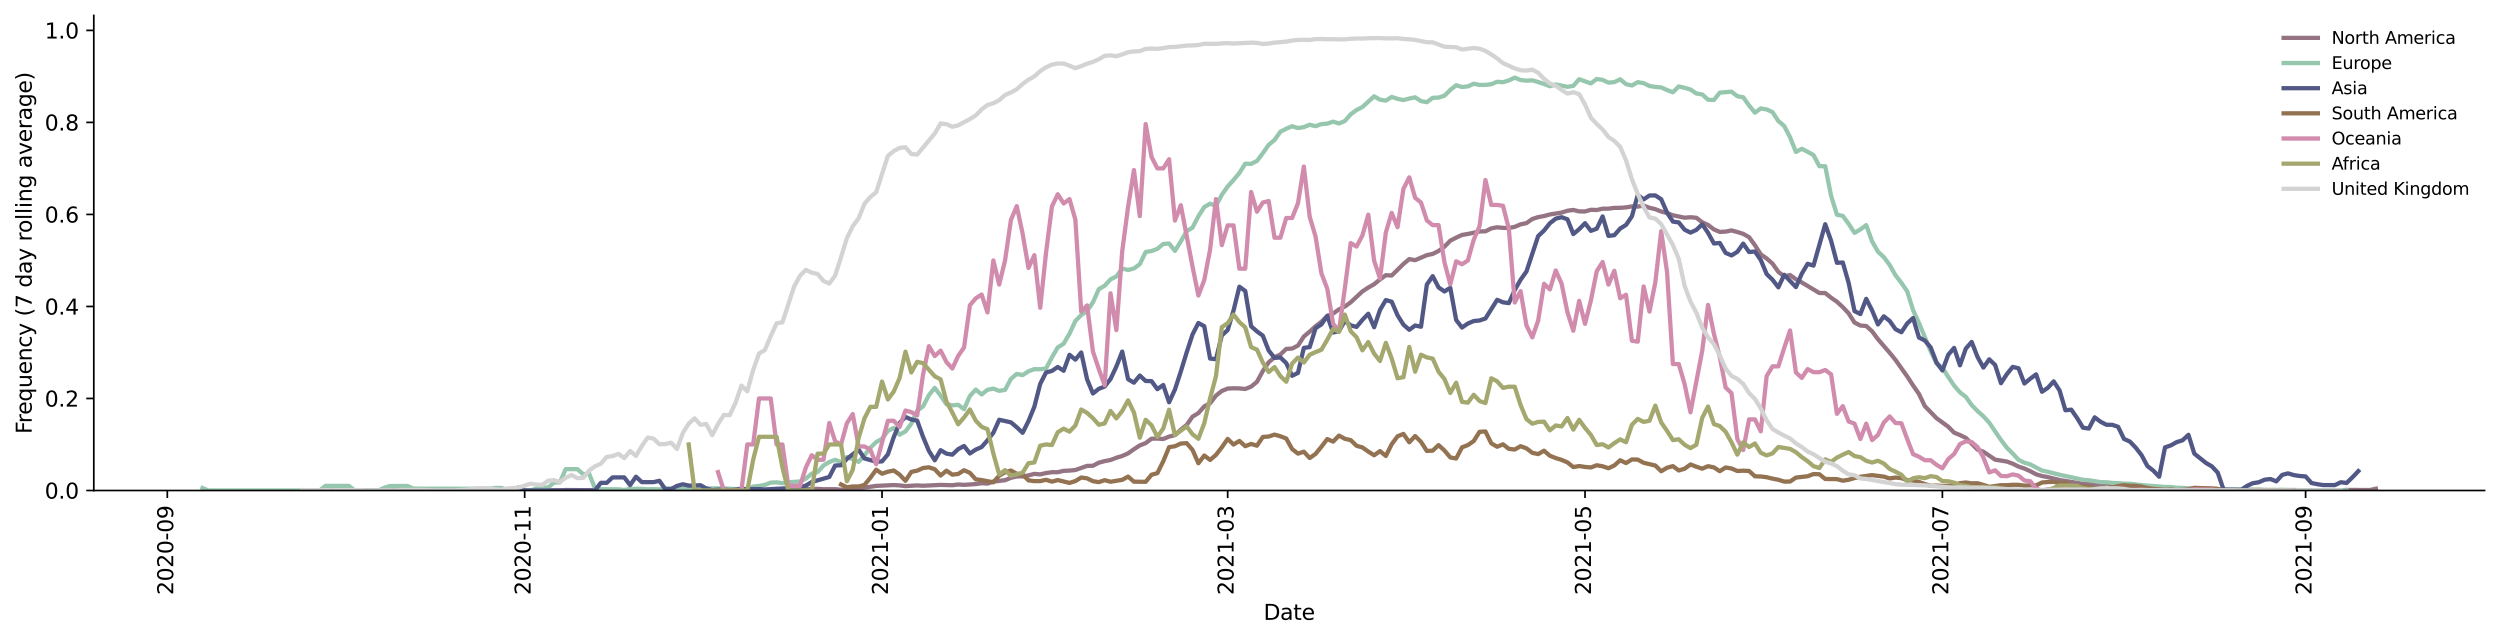 <?xml version="1.0" encoding="utf-8" standalone="no"?>
<!DOCTYPE svg PUBLIC "-//W3C//DTD SVG 1.1//EN"
  "http://www.w3.org/Graphics/SVG/1.1/DTD/svg11.dtd">
<svg height="298.621pt" version="1.1" viewBox="0 0 1166.981 298.621" width="1166.981pt" xmlns="http://www.w3.org/2000/svg" xmlns:xlink="http://www.w3.org/1999/xlink">
 <defs>
  <style type="text/css">*{stroke-linecap:butt;stroke-linejoin:round;}</style>
 </defs>
 <g id="figure_1">
  <g id="patch_1">
   <path d="M 0 298.621 
L 1166.981 298.621 
L 1166.981 0 
L 0 0 
z
" style="fill:#ffffff;"/>
  </g>
  <g id="axes_1">
   <g id="patch_2">
    <path d="M 43.781 228.96 
L 1159.781 228.96 
L 1159.781 7.2 
L 43.781 7.2 
z
" style="fill:#ffffff;"/>
   </g>
   <g id="matplotlib.axis_1">
    <g id="xtick_1">
     <g id="line2d_1">
      <defs>
       <path d="M 0 0 
L 0 3.5 
" id="m30aeb7e410" style="stroke:#000000;stroke-width:0.8;"/>
      </defs>
      <g>
       <use style="stroke:#000000;stroke-width:0.8;" x="78.101" xlink:href="#m30aeb7e410" y="228.96"/>
      </g>
     </g>
     <g id="text_1">
      <!-- 2020-09 -->
      <g transform="translate(80.86 277.743)rotate(-90)scale(0.1 -0.1)">
       <defs>
        <path d="M 1228 531 
L 3431 531 
L 3431 0 
L 469 0 
L 469 531 
Q 828 903 1448 1529 
Q 2069 2156 2228 2338 
Q 2531 2678 2651 2914 
Q 2772 3150 2772 3378 
Q 2772 3750 2511 3984 
Q 2250 4219 1831 4219 
Q 1534 4219 1204 4116 
Q 875 4013 500 3803 
L 500 4441 
Q 881 4594 1212 4672 
Q 1544 4750 1819 4750 
Q 2544 4750 2975 4387 
Q 3406 4025 3406 3419 
Q 3406 3131 3298 2873 
Q 3191 2616 2906 2266 
Q 2828 2175 2409 1742 
Q 1991 1309 1228 531 
z
" id="DejaVuSans-32" transform="scale(0.016)"/>
        <path d="M 2034 4250 
Q 1547 4250 1301 3770 
Q 1056 3291 1056 2328 
Q 1056 1369 1301 889 
Q 1547 409 2034 409 
Q 2525 409 2770 889 
Q 3016 1369 3016 2328 
Q 3016 3291 2770 3770 
Q 2525 4250 2034 4250 
z
M 2034 4750 
Q 2819 4750 3233 4129 
Q 3647 3509 3647 2328 
Q 3647 1150 3233 529 
Q 2819 -91 2034 -91 
Q 1250 -91 836 529 
Q 422 1150 422 2328 
Q 422 3509 836 4129 
Q 1250 4750 2034 4750 
z
" id="DejaVuSans-30" transform="scale(0.016)"/>
        <path d="M 313 2009 
L 1997 2009 
L 1997 1497 
L 313 1497 
L 313 2009 
z
" id="DejaVuSans-2d" transform="scale(0.016)"/>
        <path d="M 703 97 
L 703 672 
Q 941 559 1184 500 
Q 1428 441 1663 441 
Q 2288 441 2617 861 
Q 2947 1281 2994 2138 
Q 2813 1869 2534 1725 
Q 2256 1581 1919 1581 
Q 1219 1581 811 2004 
Q 403 2428 403 3163 
Q 403 3881 828 4315 
Q 1253 4750 1959 4750 
Q 2769 4750 3195 4129 
Q 3622 3509 3622 2328 
Q 3622 1225 3098 567 
Q 2575 -91 1691 -91 
Q 1453 -91 1209 -44 
Q 966 3 703 97 
z
M 1959 2075 
Q 2384 2075 2632 2365 
Q 2881 2656 2881 3163 
Q 2881 3666 2632 3958 
Q 2384 4250 1959 4250 
Q 1534 4250 1286 3958 
Q 1038 3666 1038 3163 
Q 1038 2656 1286 2365 
Q 1534 2075 1959 2075 
z
" id="DejaVuSans-39" transform="scale(0.016)"/>
       </defs>
       <use xlink:href="#DejaVuSans-32"/>
       <use x="63.623" xlink:href="#DejaVuSans-30"/>
       <use x="127.246" xlink:href="#DejaVuSans-32"/>
       <use x="190.869" xlink:href="#DejaVuSans-30"/>
       <use x="254.492" xlink:href="#DejaVuSans-2d"/>
       <use x="290.576" xlink:href="#DejaVuSans-30"/>
       <use x="354.199" xlink:href="#DejaVuSans-39"/>
      </g>
     </g>
    </g>
    <g id="xtick_2">
     <g id="line2d_2">
      <g>
       <use style="stroke:#000000;stroke-width:0.8;" x="244.913" xlink:href="#m30aeb7e410" y="228.96"/>
      </g>
     </g>
     <g id="text_2">
      <!-- 2020-11 -->
      <g transform="translate(247.672 277.743)rotate(-90)scale(0.1 -0.1)">
       <defs>
        <path d="M 794 531 
L 1825 531 
L 1825 4091 
L 703 3866 
L 703 4441 
L 1819 4666 
L 2450 4666 
L 2450 531 
L 3481 531 
L 3481 0 
L 794 0 
L 794 531 
z
" id="DejaVuSans-31" transform="scale(0.016)"/>
       </defs>
       <use xlink:href="#DejaVuSans-32"/>
       <use x="63.623" xlink:href="#DejaVuSans-30"/>
       <use x="127.246" xlink:href="#DejaVuSans-32"/>
       <use x="190.869" xlink:href="#DejaVuSans-30"/>
       <use x="254.492" xlink:href="#DejaVuSans-2d"/>
       <use x="290.576" xlink:href="#DejaVuSans-31"/>
       <use x="354.199" xlink:href="#DejaVuSans-31"/>
      </g>
     </g>
    </g>
    <g id="xtick_3">
     <g id="line2d_3">
      <g>
       <use style="stroke:#000000;stroke-width:0.8;" x="411.725" xlink:href="#m30aeb7e410" y="228.96"/>
      </g>
     </g>
     <g id="text_3">
      <!-- 2021-01 -->
      <g transform="translate(414.484 277.743)rotate(-90)scale(0.1 -0.1)">
       <use xlink:href="#DejaVuSans-32"/>
       <use x="63.623" xlink:href="#DejaVuSans-30"/>
       <use x="127.246" xlink:href="#DejaVuSans-32"/>
       <use x="190.869" xlink:href="#DejaVuSans-31"/>
       <use x="254.492" xlink:href="#DejaVuSans-2d"/>
       <use x="290.576" xlink:href="#DejaVuSans-30"/>
       <use x="354.199" xlink:href="#DejaVuSans-31"/>
      </g>
     </g>
    </g>
    <g id="xtick_4">
     <g id="line2d_4">
      <g>
       <use style="stroke:#000000;stroke-width:0.8;" x="573.068" xlink:href="#m30aeb7e410" y="228.96"/>
      </g>
     </g>
     <g id="text_4">
      <!-- 2021-03 -->
      <g transform="translate(575.827 277.743)rotate(-90)scale(0.1 -0.1)">
       <defs>
        <path d="M 2597 2516 
Q 3050 2419 3304 2112 
Q 3559 1806 3559 1356 
Q 3559 666 3084 287 
Q 2609 -91 1734 -91 
Q 1441 -91 1130 -33 
Q 819 25 488 141 
L 488 750 
Q 750 597 1062 519 
Q 1375 441 1716 441 
Q 2309 441 2620 675 
Q 2931 909 2931 1356 
Q 2931 1769 2642 2001 
Q 2353 2234 1838 2234 
L 1294 2234 
L 1294 2753 
L 1863 2753 
Q 2328 2753 2575 2939 
Q 2822 3125 2822 3475 
Q 2822 3834 2567 4026 
Q 2313 4219 1838 4219 
Q 1578 4219 1281 4162 
Q 984 4106 628 3988 
L 628 4550 
Q 988 4650 1302 4700 
Q 1616 4750 1894 4750 
Q 2613 4750 3031 4423 
Q 3450 4097 3450 3541 
Q 3450 3153 3228 2886 
Q 3006 2619 2597 2516 
z
" id="DejaVuSans-33" transform="scale(0.016)"/>
       </defs>
       <use xlink:href="#DejaVuSans-32"/>
       <use x="63.623" xlink:href="#DejaVuSans-30"/>
       <use x="127.246" xlink:href="#DejaVuSans-32"/>
       <use x="190.869" xlink:href="#DejaVuSans-31"/>
       <use x="254.492" xlink:href="#DejaVuSans-2d"/>
       <use x="290.576" xlink:href="#DejaVuSans-30"/>
       <use x="354.199" xlink:href="#DejaVuSans-33"/>
      </g>
     </g>
    </g>
    <g id="xtick_5">
     <g id="line2d_5">
      <g>
       <use style="stroke:#000000;stroke-width:0.8;" x="739.88" xlink:href="#m30aeb7e410" y="228.96"/>
      </g>
     </g>
     <g id="text_5">
      <!-- 2021-05 -->
      <g transform="translate(742.639 277.743)rotate(-90)scale(0.1 -0.1)">
       <defs>
        <path d="M 691 4666 
L 3169 4666 
L 3169 4134 
L 1269 4134 
L 1269 2991 
Q 1406 3038 1543 3061 
Q 1681 3084 1819 3084 
Q 2600 3084 3056 2656 
Q 3513 2228 3513 1497 
Q 3513 744 3044 326 
Q 2575 -91 1722 -91 
Q 1428 -91 1123 -41 
Q 819 9 494 109 
L 494 744 
Q 775 591 1075 516 
Q 1375 441 1709 441 
Q 2250 441 2565 725 
Q 2881 1009 2881 1497 
Q 2881 1984 2565 2268 
Q 2250 2553 1709 2553 
Q 1456 2553 1204 2497 
Q 953 2441 691 2322 
L 691 4666 
z
" id="DejaVuSans-35" transform="scale(0.016)"/>
       </defs>
       <use xlink:href="#DejaVuSans-32"/>
       <use x="63.623" xlink:href="#DejaVuSans-30"/>
       <use x="127.246" xlink:href="#DejaVuSans-32"/>
       <use x="190.869" xlink:href="#DejaVuSans-31"/>
       <use x="254.492" xlink:href="#DejaVuSans-2d"/>
       <use x="290.576" xlink:href="#DejaVuSans-30"/>
       <use x="354.199" xlink:href="#DejaVuSans-35"/>
      </g>
     </g>
    </g>
    <g id="xtick_6">
     <g id="line2d_6">
      <g>
       <use style="stroke:#000000;stroke-width:0.8;" x="906.692" xlink:href="#m30aeb7e410" y="228.96"/>
      </g>
     </g>
     <g id="text_6">
      <!-- 2021-07 -->
      <g transform="translate(909.451 277.743)rotate(-90)scale(0.1 -0.1)">
       <defs>
        <path d="M 525 4666 
L 3525 4666 
L 3525 4397 
L 1831 0 
L 1172 0 
L 2766 4134 
L 525 4134 
L 525 4666 
z
" id="DejaVuSans-37" transform="scale(0.016)"/>
       </defs>
       <use xlink:href="#DejaVuSans-32"/>
       <use x="63.623" xlink:href="#DejaVuSans-30"/>
       <use x="127.246" xlink:href="#DejaVuSans-32"/>
       <use x="190.869" xlink:href="#DejaVuSans-31"/>
       <use x="254.492" xlink:href="#DejaVuSans-2d"/>
       <use x="290.576" xlink:href="#DejaVuSans-30"/>
       <use x="354.199" xlink:href="#DejaVuSans-37"/>
      </g>
     </g>
    </g>
    <g id="xtick_7">
     <g id="line2d_7">
      <g>
       <use style="stroke:#000000;stroke-width:0.8;" x="1076.238" xlink:href="#m30aeb7e410" y="228.96"/>
      </g>
     </g>
     <g id="text_7">
      <!-- 2021-09 -->
      <g transform="translate(1078.998 277.743)rotate(-90)scale(0.1 -0.1)">
       <use xlink:href="#DejaVuSans-32"/>
       <use x="63.623" xlink:href="#DejaVuSans-30"/>
       <use x="127.246" xlink:href="#DejaVuSans-32"/>
       <use x="190.869" xlink:href="#DejaVuSans-31"/>
       <use x="254.492" xlink:href="#DejaVuSans-2d"/>
       <use x="290.576" xlink:href="#DejaVuSans-30"/>
       <use x="354.199" xlink:href="#DejaVuSans-39"/>
      </g>
     </g>
    </g>
    <g id="text_8">
     <!-- Date -->
     <g transform="translate(589.83 289.341)scale(0.1 -0.1)">
      <defs>
       <path d="M 1259 4147 
L 1259 519 
L 2022 519 
Q 2988 519 3436 956 
Q 3884 1394 3884 2338 
Q 3884 3275 3436 3711 
Q 2988 4147 2022 4147 
L 1259 4147 
z
M 628 4666 
L 1925 4666 
Q 3281 4666 3915 4102 
Q 4550 3538 4550 2338 
Q 4550 1131 3912 565 
Q 3275 0 1925 0 
L 628 0 
L 628 4666 
z
" id="DejaVuSans-44" transform="scale(0.016)"/>
       <path d="M 2194 1759 
Q 1497 1759 1228 1600 
Q 959 1441 959 1056 
Q 959 750 1161 570 
Q 1363 391 1709 391 
Q 2188 391 2477 730 
Q 2766 1069 2766 1631 
L 2766 1759 
L 2194 1759 
z
M 3341 1997 
L 3341 0 
L 2766 0 
L 2766 531 
Q 2569 213 2275 61 
Q 1981 -91 1556 -91 
Q 1019 -91 701 211 
Q 384 513 384 1019 
Q 384 1609 779 1909 
Q 1175 2209 1959 2209 
L 2766 2209 
L 2766 2266 
Q 2766 2663 2505 2880 
Q 2244 3097 1772 3097 
Q 1472 3097 1187 3025 
Q 903 2953 641 2809 
L 641 3341 
Q 956 3463 1253 3523 
Q 1550 3584 1831 3584 
Q 2591 3584 2966 3190 
Q 3341 2797 3341 1997 
z
" id="DejaVuSans-61" transform="scale(0.016)"/>
       <path d="M 1172 4494 
L 1172 3500 
L 2356 3500 
L 2356 3053 
L 1172 3053 
L 1172 1153 
Q 1172 725 1289 603 
Q 1406 481 1766 481 
L 2356 481 
L 2356 0 
L 1766 0 
Q 1100 0 847 248 
Q 594 497 594 1153 
L 594 3053 
L 172 3053 
L 172 3500 
L 594 3500 
L 594 4494 
L 1172 4494 
z
" id="DejaVuSans-74" transform="scale(0.016)"/>
       <path d="M 3597 1894 
L 3597 1613 
L 953 1613 
Q 991 1019 1311 708 
Q 1631 397 2203 397 
Q 2534 397 2845 478 
Q 3156 559 3463 722 
L 3463 178 
Q 3153 47 2828 -22 
Q 2503 -91 2169 -91 
Q 1331 -91 842 396 
Q 353 884 353 1716 
Q 353 2575 817 3079 
Q 1281 3584 2069 3584 
Q 2775 3584 3186 3129 
Q 3597 2675 3597 1894 
z
M 3022 2063 
Q 3016 2534 2758 2815 
Q 2500 3097 2075 3097 
Q 1594 3097 1305 2825 
Q 1016 2553 972 2059 
L 3022 2063 
z
" id="DejaVuSans-65" transform="scale(0.016)"/>
      </defs>
      <use xlink:href="#DejaVuSans-44"/>
      <use x="77.002" xlink:href="#DejaVuSans-61"/>
      <use x="138.281" xlink:href="#DejaVuSans-74"/>
      <use x="177.49" xlink:href="#DejaVuSans-65"/>
     </g>
    </g>
   </g>
   <g id="matplotlib.axis_2">
    <g id="ytick_1">
     <g id="line2d_8">
      <defs>
       <path d="M 0 0 
L -3.5 0 
" id="m2608738e96" style="stroke:#000000;stroke-width:0.8;"/>
      </defs>
      <g>
       <use style="stroke:#000000;stroke-width:0.8;" x="43.781" xlink:href="#m2608738e96" y="228.96"/>
      </g>
     </g>
     <g id="text_9">
      <!-- 0.0 -->
      <g transform="translate(20.878 232.759)scale(0.1 -0.1)">
       <defs>
        <path d="M 684 794 
L 1344 794 
L 1344 0 
L 684 0 
L 684 794 
z
" id="DejaVuSans-2e" transform="scale(0.016)"/>
       </defs>
       <use xlink:href="#DejaVuSans-30"/>
       <use x="63.623" xlink:href="#DejaVuSans-2e"/>
       <use x="95.41" xlink:href="#DejaVuSans-30"/>
      </g>
     </g>
    </g>
    <g id="ytick_2">
     <g id="line2d_9">
      <g>
       <use style="stroke:#000000;stroke-width:0.8;" x="43.781" xlink:href="#m2608738e96" y="186.004"/>
      </g>
     </g>
     <g id="text_10">
      <!-- 0.2 -->
      <g transform="translate(20.878 189.803)scale(0.1 -0.1)">
       <use xlink:href="#DejaVuSans-30"/>
       <use x="63.623" xlink:href="#DejaVuSans-2e"/>
       <use x="95.41" xlink:href="#DejaVuSans-32"/>
      </g>
     </g>
    </g>
    <g id="ytick_3">
     <g id="line2d_10">
      <g>
       <use style="stroke:#000000;stroke-width:0.8;" x="43.781" xlink:href="#m2608738e96" y="143.048"/>
      </g>
     </g>
     <g id="text_11">
      <!-- 0.4 -->
      <g transform="translate(20.878 146.847)scale(0.1 -0.1)">
       <defs>
        <path d="M 2419 4116 
L 825 1625 
L 2419 1625 
L 2419 4116 
z
M 2253 4666 
L 3047 4666 
L 3047 1625 
L 3713 1625 
L 3713 1100 
L 3047 1100 
L 3047 0 
L 2419 0 
L 2419 1100 
L 313 1100 
L 313 1709 
L 2253 4666 
z
" id="DejaVuSans-34" transform="scale(0.016)"/>
       </defs>
       <use xlink:href="#DejaVuSans-30"/>
       <use x="63.623" xlink:href="#DejaVuSans-2e"/>
       <use x="95.41" xlink:href="#DejaVuSans-34"/>
      </g>
     </g>
    </g>
    <g id="ytick_4">
     <g id="line2d_11">
      <g>
       <use style="stroke:#000000;stroke-width:0.8;" x="43.781" xlink:href="#m2608738e96" y="100.092"/>
      </g>
     </g>
     <g id="text_12">
      <!-- 0.6 -->
      <g transform="translate(20.878 103.891)scale(0.1 -0.1)">
       <defs>
        <path d="M 2113 2584 
Q 1688 2584 1439 2293 
Q 1191 2003 1191 1497 
Q 1191 994 1439 701 
Q 1688 409 2113 409 
Q 2538 409 2786 701 
Q 3034 994 3034 1497 
Q 3034 2003 2786 2293 
Q 2538 2584 2113 2584 
z
M 3366 4563 
L 3366 3988 
Q 3128 4100 2886 4159 
Q 2644 4219 2406 4219 
Q 1781 4219 1451 3797 
Q 1122 3375 1075 2522 
Q 1259 2794 1537 2939 
Q 1816 3084 2150 3084 
Q 2853 3084 3261 2657 
Q 3669 2231 3669 1497 
Q 3669 778 3244 343 
Q 2819 -91 2113 -91 
Q 1303 -91 875 529 
Q 447 1150 447 2328 
Q 447 3434 972 4092 
Q 1497 4750 2381 4750 
Q 2619 4750 2861 4703 
Q 3103 4656 3366 4563 
z
" id="DejaVuSans-36" transform="scale(0.016)"/>
       </defs>
       <use xlink:href="#DejaVuSans-30"/>
       <use x="63.623" xlink:href="#DejaVuSans-2e"/>
       <use x="95.41" xlink:href="#DejaVuSans-36"/>
      </g>
     </g>
    </g>
    <g id="ytick_5">
     <g id="line2d_12">
      <g>
       <use style="stroke:#000000;stroke-width:0.8;" x="43.781" xlink:href="#m2608738e96" y="57.136"/>
      </g>
     </g>
     <g id="text_13">
      <!-- 0.8 -->
      <g transform="translate(20.878 60.935)scale(0.1 -0.1)">
       <defs>
        <path d="M 2034 2216 
Q 1584 2216 1326 1975 
Q 1069 1734 1069 1313 
Q 1069 891 1326 650 
Q 1584 409 2034 409 
Q 2484 409 2743 651 
Q 3003 894 3003 1313 
Q 3003 1734 2745 1975 
Q 2488 2216 2034 2216 
z
M 1403 2484 
Q 997 2584 770 2862 
Q 544 3141 544 3541 
Q 544 4100 942 4425 
Q 1341 4750 2034 4750 
Q 2731 4750 3128 4425 
Q 3525 4100 3525 3541 
Q 3525 3141 3298 2862 
Q 3072 2584 2669 2484 
Q 3125 2378 3379 2068 
Q 3634 1759 3634 1313 
Q 3634 634 3220 271 
Q 2806 -91 2034 -91 
Q 1263 -91 848 271 
Q 434 634 434 1313 
Q 434 1759 690 2068 
Q 947 2378 1403 2484 
z
M 1172 3481 
Q 1172 3119 1398 2916 
Q 1625 2713 2034 2713 
Q 2441 2713 2670 2916 
Q 2900 3119 2900 3481 
Q 2900 3844 2670 4047 
Q 2441 4250 2034 4250 
Q 1625 4250 1398 4047 
Q 1172 3844 1172 3481 
z
" id="DejaVuSans-38" transform="scale(0.016)"/>
       </defs>
       <use xlink:href="#DejaVuSans-30"/>
       <use x="63.623" xlink:href="#DejaVuSans-2e"/>
       <use x="95.41" xlink:href="#DejaVuSans-38"/>
      </g>
     </g>
    </g>
    <g id="ytick_6">
     <g id="line2d_13">
      <g>
       <use style="stroke:#000000;stroke-width:0.8;" x="43.781" xlink:href="#m2608738e96" y="14.18"/>
      </g>
     </g>
     <g id="text_14">
      <!-- 1.0 -->
      <g transform="translate(20.878 17.979)scale(0.1 -0.1)">
       <use xlink:href="#DejaVuSans-31"/>
       <use x="63.623" xlink:href="#DejaVuSans-2e"/>
       <use x="95.41" xlink:href="#DejaVuSans-30"/>
      </g>
     </g>
    </g>
    <g id="text_15">
     <!-- Frequency (7 day rolling average) -->
     <g transform="translate(14.798 202.529)rotate(-90)scale(0.1 -0.1)">
      <defs>
       <path d="M 628 4666 
L 3309 4666 
L 3309 4134 
L 1259 4134 
L 1259 2759 
L 3109 2759 
L 3109 2228 
L 1259 2228 
L 1259 0 
L 628 0 
L 628 4666 
z
" id="DejaVuSans-46" transform="scale(0.016)"/>
       <path d="M 2631 2963 
Q 2534 3019 2420 3045 
Q 2306 3072 2169 3072 
Q 1681 3072 1420 2755 
Q 1159 2438 1159 1844 
L 1159 0 
L 581 0 
L 581 3500 
L 1159 3500 
L 1159 2956 
Q 1341 3275 1631 3429 
Q 1922 3584 2338 3584 
Q 2397 3584 2469 3576 
Q 2541 3569 2628 3553 
L 2631 2963 
z
" id="DejaVuSans-72" transform="scale(0.016)"/>
       <path d="M 947 1747 
Q 947 1113 1208 752 
Q 1469 391 1925 391 
Q 2381 391 2643 752 
Q 2906 1113 2906 1747 
Q 2906 2381 2643 2742 
Q 2381 3103 1925 3103 
Q 1469 3103 1208 2742 
Q 947 2381 947 1747 
z
M 2906 525 
Q 2725 213 2448 61 
Q 2172 -91 1784 -91 
Q 1150 -91 751 415 
Q 353 922 353 1747 
Q 353 2572 751 3078 
Q 1150 3584 1784 3584 
Q 2172 3584 2448 3432 
Q 2725 3281 2906 2969 
L 2906 3500 
L 3481 3500 
L 3481 -1331 
L 2906 -1331 
L 2906 525 
z
" id="DejaVuSans-71" transform="scale(0.016)"/>
       <path d="M 544 1381 
L 544 3500 
L 1119 3500 
L 1119 1403 
Q 1119 906 1312 657 
Q 1506 409 1894 409 
Q 2359 409 2629 706 
Q 2900 1003 2900 1516 
L 2900 3500 
L 3475 3500 
L 3475 0 
L 2900 0 
L 2900 538 
Q 2691 219 2414 64 
Q 2138 -91 1772 -91 
Q 1169 -91 856 284 
Q 544 659 544 1381 
z
M 1991 3584 
L 1991 3584 
z
" id="DejaVuSans-75" transform="scale(0.016)"/>
       <path d="M 3513 2113 
L 3513 0 
L 2938 0 
L 2938 2094 
Q 2938 2591 2744 2837 
Q 2550 3084 2163 3084 
Q 1697 3084 1428 2787 
Q 1159 2491 1159 1978 
L 1159 0 
L 581 0 
L 581 3500 
L 1159 3500 
L 1159 2956 
Q 1366 3272 1645 3428 
Q 1925 3584 2291 3584 
Q 2894 3584 3203 3211 
Q 3513 2838 3513 2113 
z
" id="DejaVuSans-6e" transform="scale(0.016)"/>
       <path d="M 3122 3366 
L 3122 2828 
Q 2878 2963 2633 3030 
Q 2388 3097 2138 3097 
Q 1578 3097 1268 2742 
Q 959 2388 959 1747 
Q 959 1106 1268 751 
Q 1578 397 2138 397 
Q 2388 397 2633 464 
Q 2878 531 3122 666 
L 3122 134 
Q 2881 22 2623 -34 
Q 2366 -91 2075 -91 
Q 1284 -91 818 406 
Q 353 903 353 1747 
Q 353 2603 823 3093 
Q 1294 3584 2113 3584 
Q 2378 3584 2631 3529 
Q 2884 3475 3122 3366 
z
" id="DejaVuSans-63" transform="scale(0.016)"/>
       <path d="M 2059 -325 
Q 1816 -950 1584 -1140 
Q 1353 -1331 966 -1331 
L 506 -1331 
L 506 -850 
L 844 -850 
Q 1081 -850 1212 -737 
Q 1344 -625 1503 -206 
L 1606 56 
L 191 3500 
L 800 3500 
L 1894 763 
L 2988 3500 
L 3597 3500 
L 2059 -325 
z
" id="DejaVuSans-79" transform="scale(0.016)"/>
       <path id="DejaVuSans-20" transform="scale(0.016)"/>
       <path d="M 1984 4856 
Q 1566 4138 1362 3434 
Q 1159 2731 1159 2009 
Q 1159 1288 1364 580 
Q 1569 -128 1984 -844 
L 1484 -844 
Q 1016 -109 783 600 
Q 550 1309 550 2009 
Q 550 2706 781 3412 
Q 1013 4119 1484 4856 
L 1984 4856 
z
" id="DejaVuSans-28" transform="scale(0.016)"/>
       <path d="M 2906 2969 
L 2906 4863 
L 3481 4863 
L 3481 0 
L 2906 0 
L 2906 525 
Q 2725 213 2448 61 
Q 2172 -91 1784 -91 
Q 1150 -91 751 415 
Q 353 922 353 1747 
Q 353 2572 751 3078 
Q 1150 3584 1784 3584 
Q 2172 3584 2448 3432 
Q 2725 3281 2906 2969 
z
M 947 1747 
Q 947 1113 1208 752 
Q 1469 391 1925 391 
Q 2381 391 2643 752 
Q 2906 1113 2906 1747 
Q 2906 2381 2643 2742 
Q 2381 3103 1925 3103 
Q 1469 3103 1208 2742 
Q 947 2381 947 1747 
z
" id="DejaVuSans-64" transform="scale(0.016)"/>
       <path d="M 1959 3097 
Q 1497 3097 1228 2736 
Q 959 2375 959 1747 
Q 959 1119 1226 758 
Q 1494 397 1959 397 
Q 2419 397 2687 759 
Q 2956 1122 2956 1747 
Q 2956 2369 2687 2733 
Q 2419 3097 1959 3097 
z
M 1959 3584 
Q 2709 3584 3137 3096 
Q 3566 2609 3566 1747 
Q 3566 888 3137 398 
Q 2709 -91 1959 -91 
Q 1206 -91 779 398 
Q 353 888 353 1747 
Q 353 2609 779 3096 
Q 1206 3584 1959 3584 
z
" id="DejaVuSans-6f" transform="scale(0.016)"/>
       <path d="M 603 4863 
L 1178 4863 
L 1178 0 
L 603 0 
L 603 4863 
z
" id="DejaVuSans-6c" transform="scale(0.016)"/>
       <path d="M 603 3500 
L 1178 3500 
L 1178 0 
L 603 0 
L 603 3500 
z
M 603 4863 
L 1178 4863 
L 1178 4134 
L 603 4134 
L 603 4863 
z
" id="DejaVuSans-69" transform="scale(0.016)"/>
       <path d="M 2906 1791 
Q 2906 2416 2648 2759 
Q 2391 3103 1925 3103 
Q 1463 3103 1205 2759 
Q 947 2416 947 1791 
Q 947 1169 1205 825 
Q 1463 481 1925 481 
Q 2391 481 2648 825 
Q 2906 1169 2906 1791 
z
M 3481 434 
Q 3481 -459 3084 -895 
Q 2688 -1331 1869 -1331 
Q 1566 -1331 1297 -1286 
Q 1028 -1241 775 -1147 
L 775 -588 
Q 1028 -725 1275 -790 
Q 1522 -856 1778 -856 
Q 2344 -856 2625 -561 
Q 2906 -266 2906 331 
L 2906 616 
Q 2728 306 2450 153 
Q 2172 0 1784 0 
Q 1141 0 747 490 
Q 353 981 353 1791 
Q 353 2603 747 3093 
Q 1141 3584 1784 3584 
Q 2172 3584 2450 3431 
Q 2728 3278 2906 2969 
L 2906 3500 
L 3481 3500 
L 3481 434 
z
" id="DejaVuSans-67" transform="scale(0.016)"/>
       <path d="M 191 3500 
L 800 3500 
L 1894 563 
L 2988 3500 
L 3597 3500 
L 2284 0 
L 1503 0 
L 191 3500 
z
" id="DejaVuSans-76" transform="scale(0.016)"/>
       <path d="M 513 4856 
L 1013 4856 
Q 1481 4119 1714 3412 
Q 1947 2706 1947 2009 
Q 1947 1309 1714 600 
Q 1481 -109 1013 -844 
L 513 -844 
Q 928 -128 1133 580 
Q 1338 1288 1338 2009 
Q 1338 2731 1133 3434 
Q 928 4138 513 4856 
z
" id="DejaVuSans-29" transform="scale(0.016)"/>
      </defs>
      <use xlink:href="#DejaVuSans-46"/>
      <use x="50.27" xlink:href="#DejaVuSans-72"/>
      <use x="89.133" xlink:href="#DejaVuSans-65"/>
      <use x="150.656" xlink:href="#DejaVuSans-71"/>
      <use x="214.133" xlink:href="#DejaVuSans-75"/>
      <use x="277.512" xlink:href="#DejaVuSans-65"/>
      <use x="339.035" xlink:href="#DejaVuSans-6e"/>
      <use x="402.414" xlink:href="#DejaVuSans-63"/>
      <use x="457.395" xlink:href="#DejaVuSans-79"/>
      <use x="516.574" xlink:href="#DejaVuSans-20"/>
      <use x="548.361" xlink:href="#DejaVuSans-28"/>
      <use x="587.375" xlink:href="#DejaVuSans-37"/>
      <use x="650.998" xlink:href="#DejaVuSans-20"/>
      <use x="682.785" xlink:href="#DejaVuSans-64"/>
      <use x="746.262" xlink:href="#DejaVuSans-61"/>
      <use x="807.541" xlink:href="#DejaVuSans-79"/>
      <use x="866.721" xlink:href="#DejaVuSans-20"/>
      <use x="898.508" xlink:href="#DejaVuSans-72"/>
      <use x="937.371" xlink:href="#DejaVuSans-6f"/>
      <use x="998.553" xlink:href="#DejaVuSans-6c"/>
      <use x="1026.336" xlink:href="#DejaVuSans-6c"/>
      <use x="1054.119" xlink:href="#DejaVuSans-69"/>
      <use x="1081.902" xlink:href="#DejaVuSans-6e"/>
      <use x="1145.281" xlink:href="#DejaVuSans-67"/>
      <use x="1208.758" xlink:href="#DejaVuSans-20"/>
      <use x="1240.545" xlink:href="#DejaVuSans-61"/>
      <use x="1301.824" xlink:href="#DejaVuSans-76"/>
      <use x="1361.004" xlink:href="#DejaVuSans-65"/>
      <use x="1422.527" xlink:href="#DejaVuSans-72"/>
      <use x="1463.641" xlink:href="#DejaVuSans-61"/>
      <use x="1524.92" xlink:href="#DejaVuSans-67"/>
      <use x="1588.396" xlink:href="#DejaVuSans-65"/>
      <use x="1649.92" xlink:href="#DejaVuSans-29"/>
     </g>
    </g>
   </g>
   <g id="line2d_14">
    <path clip-path="url(#p2ec12d8bc3)" d="M 154.67 227.859 
L 157.405 228.96 
L 261.321 228.896 
L 264.055 228.733 
L 291.401 228.96 
L 310.544 228.697 
L 316.013 228.806 
L 324.217 228.96 
L 335.155 228.927 
L 357.032 228.931 
L 362.502 228.736 
L 381.644 228.199 
L 384.379 228.368 
L 389.848 228.354 
L 392.583 228.585 
L 395.317 228.207 
L 403.521 227.631 
L 408.99 226.815 
L 417.194 226.421 
L 419.929 226.584 
L 422.663 226.913 
L 428.133 226.588 
L 430.867 226.739 
L 439.071 226.349 
L 444.54 226.497 
L 447.275 226.167 
L 450.01 226.327 
L 455.479 225.956 
L 458.213 225.561 
L 460.948 225.735 
L 463.683 224.802 
L 469.152 224.156 
L 471.887 223.047 
L 474.621 222.395 
L 477.356 222.386 
L 480.09 221.909 
L 482.825 221.204 
L 485.56 221.437 
L 488.294 220.814 
L 491.029 220.419 
L 493.764 220.41 
L 496.498 219.786 
L 499.233 219.664 
L 501.967 219.4 
L 507.437 217.469 
L 510.171 217.42 
L 512.906 215.989 
L 515.641 215.244 
L 518.375 214.729 
L 521.11 213.663 
L 523.844 212.833 
L 526.579 211.628 
L 529.314 209.695 
L 532.048 207.906 
L 534.783 206.846 
L 537.518 204.782 
L 540.252 204.719 
L 542.987 204.936 
L 545.721 203.795 
L 548.456 203.126 
L 551.191 200.572 
L 553.925 198.349 
L 556.66 194.475 
L 559.395 192.823 
L 562.129 189.718 
L 564.864 188.206 
L 567.598 184.682 
L 570.333 182.507 
L 573.068 181.379 
L 575.802 181.25 
L 578.537 181.303 
L 581.272 181.571 
L 584.006 180.481 
L 586.741 178.225 
L 589.475 173.188 
L 592.21 169.134 
L 594.945 166.744 
L 597.679 165.467 
L 600.414 162.87 
L 603.149 162.703 
L 605.883 161.301 
L 608.618 157.084 
L 611.352 154.809 
L 614.087 152.301 
L 616.822 150.196 
L 619.556 147.499 
L 622.291 146.345 
L 625.026 144.422 
L 627.76 143.089 
L 630.495 141.106 
L 635.964 136.02 
L 638.699 134.227 
L 641.433 132.674 
L 644.168 130.447 
L 646.903 128.447 
L 649.637 128.615 
L 655.106 123.221 
L 657.841 120.95 
L 660.576 121.452 
L 666.045 119.101 
L 668.78 118.528 
L 671.514 117.134 
L 674.249 115.156 
L 676.983 112.347 
L 679.718 110.931 
L 682.453 109.66 
L 685.187 109.223 
L 690.657 108.037 
L 693.391 107.975 
L 696.126 106.609 
L 698.86 106.097 
L 701.595 106.372 
L 704.33 106.438 
L 707.064 105.896 
L 709.799 104.725 
L 712.534 104.149 
L 715.268 102.227 
L 718.003 101.355 
L 720.737 100.846 
L 723.472 100.107 
L 728.941 99.234 
L 731.676 98.377 
L 734.411 98.002 
L 737.145 98.684 
L 739.88 98.709 
L 742.614 97.921 
L 745.349 98.036 
L 748.084 97.403 
L 750.818 97.396 
L 753.553 97.029 
L 756.287 97.011 
L 759.022 96.808 
L 761.757 96.347 
L 764.491 96.435 
L 767.226 95.959 
L 769.961 97.003 
L 772.695 97.639 
L 775.43 98.727 
L 778.164 99.436 
L 780.899 100.489 
L 786.368 101.623 
L 789.103 101.402 
L 791.838 101.649 
L 794.572 103.741 
L 797.307 104.994 
L 800.041 107.097 
L 802.776 108.253 
L 805.511 108.107 
L 808.245 107.563 
L 810.98 108.3 
L 813.715 109.166 
L 816.449 110.709 
L 819.184 114.457 
L 821.918 118.732 
L 824.653 120.648 
L 827.388 123.032 
L 830.122 126.915 
L 832.857 129.028 
L 835.592 128.392 
L 838.326 130.362 
L 841.061 131.834 
L 849.265 136.78 
L 851.999 136.789 
L 854.734 138.97 
L 857.469 140.847 
L 860.203 143.36 
L 862.938 146.27 
L 865.672 150.561 
L 868.407 151.956 
L 871.142 152.166 
L 873.876 154.66 
L 876.611 158.339 
L 882.08 164.662 
L 884.815 168.02 
L 890.284 175.73 
L 893.019 179.939 
L 895.753 183.891 
L 898.488 189.574 
L 903.957 195.207 
L 909.426 199.19 
L 912.161 201.965 
L 914.896 203.073 
L 917.63 204.392 
L 923.1 209.875 
L 925.834 210.86 
L 931.303 214.556 
L 936.773 215.446 
L 939.507 216.439 
L 942.242 217.805 
L 944.977 218.711 
L 947.711 219.947 
L 950.446 221.397 
L 953.18 222.221 
L 955.915 222.701 
L 961.384 224.068 
L 969.588 225.385 
L 972.323 225.874 
L 977.792 226.141 
L 983.261 226.42 
L 985.996 226.407 
L 996.934 227.333 
L 1002.404 227.649 
L 1024.281 228.332 
L 1029.75 228.407 
L 1035.219 228.546 
L 1040.688 228.634 
L 1051.627 228.736 
L 1062.565 228.839 
L 1070.769 228.899 
L 1078.973 228.83 
L 1092.646 228.909 
L 1095.381 228.684 
L 1103.585 228.735 
L 1106.319 228.735 
L 1109.054 228.134 
L 1109.054 228.134 
" style="fill:none;stroke:#947383;stroke-linecap:square;stroke-width:2;"/>
   </g>
   <g id="line2d_15">
    <path clip-path="url(#p2ec12d8bc3)" d="M 94.509 227.783 
L 97.243 228.96 
L 149.201 228.96 
L 151.936 226.812 
L 162.874 226.812 
L 165.609 228.96 
L 176.547 228.96 
L 179.282 227.733 
L 182.016 226.856 
L 190.22 226.856 
L 192.955 228.083 
L 203.893 228.118 
L 228.505 228.15 
L 231.24 227.769 
L 233.974 227.769 
L 236.709 228.58 
L 242.178 228.58 
L 244.913 228.96 
L 247.647 228.96 
L 250.382 228.005 
L 253.117 227.588 
L 255.851 227.588 
L 258.586 225.202 
L 261.321 225.202 
L 264.055 218.997 
L 269.524 219.001 
L 272.259 221.388 
L 274.994 221.098 
L 277.728 227.943 
L 280.463 228.356 
L 288.667 228.404 
L 291.401 228.717 
L 294.136 228.156 
L 299.605 228.198 
L 302.34 228.398 
L 305.075 228.328 
L 307.809 228.453 
L 310.544 227.942 
L 318.748 228.013 
L 321.482 228.142 
L 324.217 228.441 
L 326.952 228.304 
L 329.686 227.972 
L 337.89 228.001 
L 343.359 228.303 
L 346.094 228.173 
L 348.829 228.18 
L 351.563 227.111 
L 354.298 226.842 
L 357.032 226.35 
L 359.767 225.282 
L 362.502 225.16 
L 365.236 225.541 
L 367.971 225.145 
L 373.44 224.741 
L 376.175 223.423 
L 378.909 221.073 
L 381.644 220.331 
L 384.379 217.303 
L 387.113 215.677 
L 389.848 214.636 
L 392.583 215.653 
L 395.317 213.359 
L 398.052 214.344 
L 400.786 215.595 
L 403.521 212.569 
L 406.256 209.013 
L 408.99 206.347 
L 411.725 204.829 
L 414.46 201.166 
L 417.194 199.723 
L 419.929 202.902 
L 422.663 201.389 
L 425.398 197.762 
L 428.133 191.696 
L 430.867 189.696 
L 433.602 184.447 
L 436.337 181.049 
L 439.071 184.696 
L 441.806 188.74 
L 444.54 189.215 
L 447.275 188.962 
L 450.01 191.001 
L 452.744 184.819 
L 455.479 181.863 
L 458.213 184.119 
L 460.948 181.96 
L 463.683 181.401 
L 466.417 182.456 
L 469.152 181.997 
L 471.887 176.866 
L 474.621 174.546 
L 477.356 175.096 
L 480.09 173.303 
L 482.825 172.314 
L 485.56 172.364 
L 488.294 171.973 
L 491.029 166.811 
L 493.764 162.157 
L 496.498 160.435 
L 499.233 155.766 
L 501.967 149.846 
L 504.702 147.042 
L 507.437 145.163 
L 510.171 141.147 
L 512.906 134.996 
L 515.641 133.373 
L 518.375 130.411 
L 521.11 129.031 
L 523.844 125.356 
L 526.579 126.05 
L 529.314 125.306 
L 532.048 123.327 
L 534.783 117.626 
L 537.518 117.186 
L 540.252 116.175 
L 542.987 113.874 
L 545.721 113.665 
L 548.456 117.107 
L 551.191 112.689 
L 553.925 107.893 
L 556.66 106.246 
L 559.395 100.934 
L 562.129 96.67 
L 564.864 95.08 
L 567.598 96.129 
L 570.333 90.942 
L 573.068 87.063 
L 575.802 84.027 
L 578.537 80.755 
L 581.272 76.4 
L 584.006 76.496 
L 586.741 75.134 
L 589.475 71.519 
L 592.21 67.602 
L 594.945 65.327 
L 597.679 61.491 
L 600.414 60.075 
L 603.149 58.931 
L 605.883 59.762 
L 608.618 59.339 
L 611.352 58.215 
L 614.087 58.907 
L 616.822 57.924 
L 619.556 57.715 
L 622.291 56.775 
L 625.026 57.638 
L 627.76 56.48 
L 630.495 53.343 
L 633.229 51.348 
L 635.964 49.966 
L 641.433 44.966 
L 644.168 46.545 
L 646.903 46.953 
L 649.637 45.241 
L 652.372 46.141 
L 655.106 46.721 
L 657.841 45.991 
L 660.576 45.417 
L 663.31 47.202 
L 666.045 47.685 
L 668.78 45.669 
L 671.514 45.551 
L 674.249 44.679 
L 676.983 41.989 
L 679.718 39.793 
L 682.453 40.614 
L 685.187 40.32 
L 687.922 39.086 
L 690.657 39.646 
L 693.391 39.631 
L 696.126 39.309 
L 698.86 38.175 
L 701.595 38.387 
L 704.33 37.533 
L 707.064 36.233 
L 709.799 37.352 
L 712.534 37.657 
L 715.268 37.496 
L 718.003 38.277 
L 720.737 39.198 
L 723.472 40.265 
L 726.207 39.419 
L 731.676 40.523 
L 734.411 40.086 
L 737.145 36.979 
L 742.614 38.929 
L 745.349 36.874 
L 748.084 37.289 
L 750.818 38.58 
L 753.553 38.325 
L 756.287 37.007 
L 759.022 39.307 
L 761.757 39.904 
L 764.491 38.341 
L 767.226 38.816 
L 769.961 40.152 
L 772.695 40.572 
L 775.43 40.803 
L 778.164 42.027 
L 780.899 43.077 
L 783.634 40.336 
L 786.368 40.992 
L 789.103 41.779 
L 791.838 43.658 
L 794.572 44.069 
L 797.307 46.545 
L 800.041 46.673 
L 802.776 43.23 
L 808.245 42.795 
L 810.98 44.922 
L 813.715 45.396 
L 816.449 49.231 
L 819.184 52.598 
L 821.918 50.605 
L 824.653 51.085 
L 827.388 52.333 
L 830.122 56.486 
L 832.857 58.836 
L 835.592 64.066 
L 838.326 70.936 
L 841.061 69.456 
L 843.795 70.857 
L 846.53 72.387 
L 849.265 77.589 
L 851.999 77.587 
L 854.734 91.395 
L 857.469 100.234 
L 860.203 100.78 
L 862.938 104.508 
L 865.672 108.686 
L 868.407 107.102 
L 871.142 105.084 
L 873.876 112.663 
L 876.611 117.474 
L 879.346 120.029 
L 882.08 123.696 
L 884.815 128.521 
L 887.549 132.048 
L 890.284 136.041 
L 893.019 144.795 
L 895.753 150.747 
L 901.223 163.921 
L 903.957 169.698 
L 906.692 171.675 
L 909.426 175.943 
L 912.161 179.999 
L 914.896 183.136 
L 917.63 185.248 
L 920.365 189.072 
L 923.1 191.881 
L 925.834 194.32 
L 928.569 197.315 
L 934.038 205.358 
L 936.773 208.973 
L 939.507 211.681 
L 942.242 214.668 
L 944.977 215.98 
L 947.711 216.765 
L 953.18 219.665 
L 955.915 220.213 
L 961.384 221.604 
L 972.323 223.955 
L 975.057 224.181 
L 980.527 225.049 
L 983.261 225.115 
L 985.996 225.425 
L 988.731 225.535 
L 991.465 225.772 
L 994.2 225.82 
L 999.669 226.44 
L 1010.608 227.309 
L 1013.342 227.356 
L 1016.077 227.659 
L 1024.281 228.01 
L 1032.485 228.472 
L 1040.688 228.61 
L 1043.423 228.455 
L 1054.361 228.583 
L 1057.096 228.731 
L 1065.3 228.643 
L 1076.238 228.821 
L 1084.442 228.809 
L 1095.381 228.877 
L 1095.381 228.877 
" style="fill:none;stroke:#96c6ad;stroke-linecap:square;stroke-width:2;"/>
   </g>
   <g id="line2d_16">
    <path clip-path="url(#p2ec12d8bc3)" d="M 242.178 227.799 
L 244.913 228.96 
L 277.728 228.96 
L 280.463 225.38 
L 283.198 225.38 
L 285.932 222.854 
L 291.401 222.854 
L 294.136 226.433 
L 296.871 222.528 
L 299.605 225.055 
L 305.075 225.055 
L 307.809 224.432 
L 310.544 228.337 
L 313.278 228.337 
L 316.013 226.803 
L 318.748 226.05 
L 321.482 226.672 
L 324.217 226.672 
L 326.952 226.482 
L 329.686 228.016 
L 332.421 228.77 
L 335.155 228.576 
L 337.89 228.576 
L 340.625 228.767 
L 343.359 228.586 
L 346.094 228.241 
L 348.829 228.434 
L 351.563 228.282 
L 354.298 228.282 
L 357.032 228.463 
L 365.236 228.028 
L 367.971 227.871 
L 370.706 227.288 
L 373.44 227.494 
L 376.175 226.669 
L 378.909 225.01 
L 387.113 222.643 
L 389.848 217.285 
L 392.583 217.186 
L 395.317 214.215 
L 400.786 209.904 
L 403.521 213.984 
L 408.99 215.549 
L 411.725 215.364 
L 414.46 212.093 
L 417.194 204.041 
L 419.929 197.457 
L 422.663 194.637 
L 425.398 195.819 
L 428.133 196.351 
L 430.867 203.921 
L 433.602 210.458 
L 436.337 214.842 
L 439.071 210.132 
L 441.806 211.758 
L 444.54 212.23 
L 447.275 209.648 
L 450.01 208.185 
L 452.744 211.687 
L 455.479 209.857 
L 458.213 208.677 
L 460.948 205.532 
L 463.683 202.024 
L 466.417 195.944 
L 471.887 197.144 
L 474.621 199.449 
L 477.356 202.025 
L 480.09 196.548 
L 482.825 189.864 
L 485.56 179.187 
L 488.294 173.857 
L 491.029 173.141 
L 493.764 171.299 
L 496.498 173.073 
L 499.233 165.624 
L 501.967 167.864 
L 504.702 164.547 
L 507.437 177.039 
L 510.171 183.674 
L 512.906 181.499 
L 515.641 180.442 
L 518.375 176.932 
L 521.11 171.101 
L 523.844 164.108 
L 526.579 177.01 
L 529.314 178.622 
L 532.048 175.308 
L 534.783 177.839 
L 537.518 177.907 
L 540.252 181.663 
L 542.987 179.724 
L 545.721 187.773 
L 548.456 181.825 
L 551.191 173.411 
L 553.925 164.494 
L 556.66 156.123 
L 559.395 150.768 
L 562.129 152.282 
L 564.864 167.372 
L 567.598 167.674 
L 570.333 156.572 
L 573.068 154.06 
L 575.802 144.958 
L 578.537 133.843 
L 581.272 135.825 
L 584.006 152.273 
L 586.741 154.687 
L 589.475 156.674 
L 592.21 163.627 
L 594.945 167.055 
L 597.679 166.858 
L 600.414 169.498 
L 603.149 175.419 
L 605.883 174.059 
L 608.618 162.408 
L 611.352 162.012 
L 614.087 153.212 
L 616.822 151.43 
L 619.556 147.426 
L 622.291 155.21 
L 625.026 154.556 
L 627.76 149.774 
L 630.495 151.887 
L 633.229 152.586 
L 635.964 149.311 
L 638.699 146.456 
L 641.433 152.755 
L 644.168 144.685 
L 646.903 140.069 
L 649.637 140.842 
L 652.372 147.187 
L 655.106 151.552 
L 657.841 153.947 
L 660.576 151.946 
L 663.31 152.513 
L 666.045 132.804 
L 668.78 128.916 
L 671.514 134.161 
L 674.249 136.052 
L 676.983 134.332 
L 679.718 149.36 
L 682.453 152.896 
L 685.187 151.013 
L 687.922 149.869 
L 690.657 149.59 
L 693.391 148.675 
L 698.86 139.952 
L 701.595 141.125 
L 704.33 141.489 
L 707.064 135.395 
L 709.799 130.587 
L 712.534 126.715 
L 718.003 110.205 
L 720.737 107.628 
L 723.472 104.212 
L 726.207 102.055 
L 728.941 101.385 
L 731.676 102.362 
L 734.411 109.264 
L 737.145 106.97 
L 739.88 104.186 
L 742.614 107.765 
L 745.349 106.751 
L 748.084 101.032 
L 750.818 110.117 
L 753.553 109.79 
L 756.287 106.688 
L 759.022 104.988 
L 761.757 100.984 
L 764.491 91.035 
L 767.226 93.098 
L 769.961 91.247 
L 772.695 91.224 
L 775.43 93.006 
L 778.164 99.234 
L 780.899 103.441 
L 783.634 103.827 
L 786.368 107.225 
L 789.103 108.58 
L 791.838 107.321 
L 794.572 104.673 
L 797.307 108.687 
L 800.041 113.657 
L 802.776 113.42 
L 805.511 118.051 
L 808.245 119.237 
L 810.98 117.548 
L 813.715 113.718 
L 816.449 117.64 
L 819.184 117.407 
L 821.918 121.368 
L 824.653 127.906 
L 827.388 130.573 
L 830.122 134.119 
L 832.857 128.283 
L 838.326 134.011 
L 841.061 127.725 
L 843.795 123.138 
L 846.53 123.985 
L 851.999 104.67 
L 854.734 112.373 
L 857.469 122.669 
L 860.203 122.541 
L 862.938 132.088 
L 865.672 145.211 
L 868.407 146.589 
L 871.142 139.504 
L 873.876 144.874 
L 876.611 151.446 
L 879.346 147.663 
L 882.08 149.811 
L 884.815 153.661 
L 887.549 155.087 
L 890.284 150.965 
L 893.019 148.44 
L 895.753 157.552 
L 898.488 158.943 
L 901.223 162.179 
L 903.957 169.227 
L 906.692 172.934 
L 909.426 165.601 
L 912.161 162.399 
L 914.896 170.524 
L 917.63 162.724 
L 920.365 159.614 
L 923.1 166.631 
L 925.834 171.583 
L 928.569 167.739 
L 931.303 170.357 
L 934.038 178.869 
L 936.773 174.663 
L 939.507 171.271 
L 942.242 171.91 
L 944.977 179.014 
L 947.711 176.776 
L 950.446 174.746 
L 953.18 182.876 
L 955.915 181.017 
L 958.65 178.029 
L 961.384 182.241 
L 964.119 191.505 
L 966.854 191.222 
L 969.588 195.143 
L 972.323 199.644 
L 975.057 200.034 
L 977.792 194.816 
L 980.527 196.872 
L 983.261 198.274 
L 985.996 198.296 
L 988.731 199.234 
L 991.465 204.887 
L 994.2 206.111 
L 996.934 208.962 
L 999.669 212.472 
L 1002.404 217.561 
L 1005.138 219.666 
L 1007.873 222.528 
L 1010.608 208.841 
L 1013.342 207.902 
L 1016.077 206.369 
L 1018.811 205.527 
L 1021.546 202.96 
L 1024.281 211.741 
L 1029.75 216.114 
L 1032.485 217.695 
L 1035.219 220.613 
L 1037.954 228.562 
L 1046.158 228.671 
L 1048.892 226.811 
L 1051.627 225.541 
L 1054.361 225.12 
L 1057.096 223.925 
L 1059.831 223.601 
L 1062.565 224.694 
L 1065.3 221.681 
L 1068.035 220.965 
L 1070.769 221.774 
L 1073.504 222.193 
L 1076.238 222.403 
L 1078.973 225.464 
L 1081.708 226.008 
L 1084.442 226.431 
L 1089.912 226.444 
L 1092.646 225.113 
L 1095.381 225.44 
L 1098.115 222.789 
L 1100.85 219.925 
L 1100.85 219.925 
" style="fill:none;stroke:#525886;stroke-linecap:square;stroke-width:2;"/>
   </g>
   <g id="line2d_17">
    <path clip-path="url(#p2ec12d8bc3)" d="M 392.583 226.131 
L 395.317 227.453 
L 398.052 227.092 
L 400.786 227.092 
L 403.521 226.352 
L 406.256 223.047 
L 408.99 219.257 
L 411.725 221.125 
L 414.46 220.191 
L 417.194 219.63 
L 419.929 221.549 
L 422.663 224.434 
L 425.398 220.277 
L 428.133 219.695 
L 430.867 218.47 
L 433.602 218.137 
L 436.337 219.042 
L 439.071 221.972 
L 441.806 219.711 
L 444.54 221.567 
L 447.275 221.24 
L 450.01 219.498 
L 452.744 220.725 
L 455.479 223.748 
L 458.213 224.089 
L 463.683 225.124 
L 466.417 222.011 
L 469.152 220.443 
L 471.887 219.643 
L 474.621 221.15 
L 477.356 221.536 
L 480.09 224.227 
L 482.825 224.597 
L 485.56 224.574 
L 488.294 223.969 
L 491.029 224.828 
L 493.764 224.088 
L 499.233 225.422 
L 501.967 224.571 
L 504.702 222.902 
L 507.437 223.282 
L 510.171 224.616 
L 512.906 225.055 
L 515.641 224.138 
L 518.375 224.872 
L 523.844 223.984 
L 526.579 222.464 
L 529.314 224.837 
L 534.783 224.914 
L 537.518 221.607 
L 540.252 220.866 
L 542.987 215.343 
L 545.721 208.721 
L 548.456 208.307 
L 551.191 207.039 
L 553.925 206.868 
L 556.66 210.005 
L 559.395 216.239 
L 562.129 212.644 
L 564.864 214.701 
L 567.598 212.359 
L 570.333 208.821 
L 573.068 204.884 
L 575.802 207.504 
L 578.537 205.825 
L 581.272 208.276 
L 584.006 207.221 
L 586.741 208.037 
L 589.475 203.978 
L 592.21 203.772 
L 594.945 202.867 
L 597.679 203.648 
L 600.414 204.695 
L 603.149 209.618 
L 605.883 211.741 
L 608.618 210.849 
L 611.352 213.795 
L 614.087 211.89 
L 616.822 208.536 
L 619.556 204.956 
L 622.291 206.127 
L 625.026 203.331 
L 627.76 204.825 
L 630.495 205.439 
L 633.229 208.094 
L 635.964 208.86 
L 638.699 210.791 
L 641.433 212.51 
L 644.168 210.571 
L 646.903 212.838 
L 649.637 207.349 
L 652.372 203.658 
L 655.106 202.551 
L 657.841 206.449 
L 660.576 203.543 
L 663.31 206.244 
L 666.045 210.509 
L 668.78 210.35 
L 671.514 207.781 
L 674.249 210.288 
L 676.983 213.514 
L 679.718 214.026 
L 682.453 208.82 
L 685.187 207.766 
L 687.922 205.874 
L 690.657 201.561 
L 693.391 201.406 
L 696.126 206.963 
L 698.86 208.54 
L 701.595 207.4 
L 704.33 209.536 
L 707.064 209.831 
L 709.799 208.281 
L 712.534 209.287 
L 715.268 211.368 
L 718.003 211.973 
L 720.737 210.382 
L 723.472 212.74 
L 726.207 213.823 
L 728.941 214.668 
L 731.676 215.847 
L 734.411 218.036 
L 737.145 217.538 
L 739.88 217.962 
L 742.614 218.209 
L 745.349 217.174 
L 748.084 217.66 
L 750.818 218.568 
L 753.553 217.279 
L 756.287 214.852 
L 759.022 216.145 
L 761.757 214.469 
L 764.491 214.535 
L 767.226 216.024 
L 772.695 217.307 
L 775.43 219.968 
L 778.164 218.335 
L 780.899 217.582 
L 783.634 219.617 
L 786.368 218.794 
L 789.103 216.797 
L 791.838 217.862 
L 794.572 218.772 
L 797.307 217.613 
L 800.041 218.178 
L 802.776 219.948 
L 805.511 218.209 
L 808.245 218.688 
L 810.98 219.862 
L 813.715 219.707 
L 816.449 219.834 
L 819.184 222.335 
L 821.918 222.416 
L 824.653 222.76 
L 827.388 223.423 
L 830.122 223.948 
L 832.857 224.794 
L 835.592 224.783 
L 838.326 222.93 
L 843.795 222.31 
L 846.53 221.282 
L 849.265 221.372 
L 851.999 223.586 
L 857.469 223.652 
L 860.203 224.394 
L 862.938 223.951 
L 865.672 223.148 
L 868.407 222.552 
L 873.876 221.785 
L 879.346 222.491 
L 882.08 223.334 
L 884.815 222.924 
L 887.549 223.187 
L 890.284 224.112 
L 893.019 224.312 
L 895.753 224.983 
L 898.488 225.955 
L 901.223 226.77 
L 903.957 226.672 
L 906.692 226.846 
L 909.426 226.809 
L 912.161 226.314 
L 914.896 225.538 
L 917.63 225.241 
L 920.365 225.616 
L 923.1 225.571 
L 925.834 226.352 
L 928.569 227.254 
L 934.038 226.486 
L 936.773 226.506 
L 939.507 226.294 
L 942.242 226.331 
L 944.977 226.694 
L 947.711 226.552 
L 950.446 226.574 
L 953.18 225.227 
L 955.915 225.01 
L 958.65 224.912 
L 961.384 225.614 
L 964.119 225.265 
L 966.854 226.554 
L 972.323 227.297 
L 975.057 227.314 
L 977.792 227.946 
L 980.527 227.946 
L 983.261 227.677 
L 985.996 227.607 
L 988.731 226.888 
L 991.465 226.493 
L 994.2 226.773 
L 996.934 226.78 
L 999.669 227.169 
L 1002.404 227.816 
L 1005.138 228.21 
L 1010.608 228.68 
L 1013.342 228.524 
L 1016.077 228.804 
L 1018.811 228.699 
L 1021.546 228.458 
L 1024.281 227.694 
L 1027.015 227.851 
L 1032.485 227.956 
L 1035.219 228.196 
L 1037.954 228.96 
L 1051.627 228.866 
L 1054.361 228.715 
L 1065.3 228.809 
L 1068.035 228.96 
L 1070.769 228.812 
L 1070.769 228.812 
" style="fill:none;stroke:#937252;stroke-linecap:square;stroke-width:2;"/>
   </g>
   <g id="line2d_18">
    <path clip-path="url(#p2ec12d8bc3)" d="M 335.155 220.369 
L 337.89 228.96 
L 346.094 228.96 
L 348.829 207.482 
L 351.563 207.482 
L 354.298 186.004 
L 359.767 186.004 
L 362.502 207.482 
L 365.236 207.482 
L 367.971 226.812 
L 373.44 226.812 
L 376.175 218.221 
L 378.909 212.494 
L 381.644 214.641 
L 384.379 214.641 
L 387.113 197.459 
L 389.848 206.05 
L 392.583 207.482 
L 395.317 197.569 
L 398.052 193.274 
L 400.786 208.41 
L 403.521 208.41 
L 406.256 209.842 
L 408.99 216.687 
L 414.46 196.436 
L 417.194 196.436 
L 419.929 199.3 
L 422.663 191.629 
L 425.398 192.383 
L 428.133 193.917 
L 430.867 174.825 
L 433.602 161.608 
L 436.337 166.211 
L 439.071 163.667 
L 441.806 169.037 
L 444.54 172.02 
L 447.275 166.145 
L 450.01 162.175 
L 452.744 142.487 
L 455.479 139.265 
L 458.213 137.475 
L 460.948 145.828 
L 463.683 121.57 
L 466.417 132.82 
L 469.152 121.586 
L 471.887 102.665 
L 474.621 96.221 
L 477.356 109.108 
L 480.09 125.063 
L 482.825 119.115 
L 485.56 143.662 
L 488.294 117.888 
L 491.029 96.41 
L 493.764 90.683 
L 496.498 94.978 
L 499.233 92.933 
L 501.967 102.479 
L 504.702 145.435 
L 507.437 142.571 
L 510.171 164.049 
L 512.906 172.231 
L 515.641 179.867 
L 518.375 136.912 
L 521.11 154.094 
L 523.844 117.275 
L 526.579 96.564 
L 529.314 79.381 
L 532.048 100.859 
L 534.783 57.903 
L 537.518 73.245 
L 540.252 78.614 
L 542.987 78.614 
L 545.721 74.319 
L 548.456 102.956 
L 551.191 95.797 
L 556.66 124.434 
L 559.395 137.934 
L 562.129 130.775 
L 564.864 116.456 
L 567.598 92.933 
L 570.333 114.411 
L 573.068 105.206 
L 575.802 105.206 
L 578.537 125.42 
L 581.272 125.42 
L 584.006 89.624 
L 586.741 98.829 
L 589.475 94.533 
L 592.21 93.844 
L 594.945 110.962 
L 597.679 110.962 
L 600.414 101.757 
L 603.149 101.757 
L 605.883 94.866 
L 608.618 77.748 
L 611.352 101.178 
L 614.087 110.383 
L 616.822 127.566 
L 619.556 134.757 
L 622.291 151.121 
L 625.026 154.538 
L 627.76 134.595 
L 630.495 113.447 
L 633.229 115.099 
L 635.964 109.892 
L 638.699 100.227 
L 641.433 121.705 
L 644.168 129.966 
L 646.903 108.488 
L 649.637 99.376 
L 652.372 106.058 
L 655.106 88.16 
L 657.841 82.79 
L 660.576 92.336 
L 663.31 94.539 
L 666.045 102.892 
L 668.78 105.094 
L 671.514 105.094 
L 674.249 122.396 
L 676.983 132.722 
L 679.718 121.983 
L 682.453 123.36 
L 685.187 121.57 
L 687.922 111.905 
L 690.657 105.513 
L 693.391 84.035 
L 696.126 95.669 
L 698.86 95.669 
L 701.595 96.059 
L 704.33 106.845 
L 707.064 141.209 
L 709.799 135.909 
L 712.534 151.912 
L 715.268 157.469 
L 718.003 149.659 
L 720.737 132.477 
L 723.472 135.093 
L 726.207 126.249 
L 728.941 132.407 
L 731.676 145.796 
L 734.411 154.387 
L 737.145 140.426 
L 739.88 151.165 
L 742.614 140.287 
L 745.349 126.597 
L 748.084 122.302 
L 750.818 132.846 
L 753.553 126.402 
L 756.287 139.233 
L 759.022 137.581 
L 761.757 159.059 
L 764.491 159.493 
L 767.226 133.719 
L 769.961 145.435 
L 772.695 131.767 
L 775.43 107.902 
L 778.164 126.994 
L 780.899 169.95 
L 783.634 169.95 
L 786.368 179.322 
L 789.103 192.447 
L 794.572 163.81 
L 797.307 142.332 
L 800.041 155.833 
L 802.776 166.572 
L 805.511 180.89 
L 808.245 183.494 
L 810.98 204.972 
L 813.715 210.085 
L 816.449 195.767 
L 819.184 195.767 
L 821.918 201.345 
L 824.653 175.572 
L 827.388 171.016 
L 830.122 171.016 
L 832.857 162.425 
L 835.592 154.243 
L 838.326 173.88 
L 841.061 176.39 
L 843.795 172.299 
L 846.53 173.731 
L 849.265 173.731 
L 851.999 172.708 
L 854.734 174.754 
L 857.469 193.163 
L 860.203 189.584 
L 862.938 196.743 
L 865.672 197.766 
L 868.407 204.925 
L 871.142 197.766 
L 873.876 205.436 
L 876.611 203.05 
L 879.346 197.254 
L 882.08 194.391 
L 884.815 197.459 
L 887.549 197.565 
L 890.284 204.963 
L 893.019 211.986 
L 895.753 213.197 
L 898.488 214.834 
L 901.223 214.834 
L 903.957 216.981 
L 906.692 218.586 
L 909.426 214.314 
L 912.161 211.905 
L 914.896 207.287 
L 917.63 206.024 
L 920.365 206.331 
L 923.1 208.677 
L 925.834 213.54 
L 928.569 220.532 
L 931.303 219.554 
L 934.038 222.167 
L 936.773 222.31 
L 939.507 221.443 
L 942.242 222.031 
L 944.977 224.272 
L 947.711 224.656 
L 950.446 228.092 
L 953.18 228.96 
L 955.915 228.436 
L 966.854 228.436 
L 969.588 228.657 
L 972.323 228.657 
L 975.057 228.346 
L 980.527 228.346 
L 983.261 228.649 
L 996.934 228.723 
L 999.669 228.512 
L 1002.404 228.749 
L 1010.608 228.749 
L 1013.342 228.96 
L 1016.077 228.96 
L 1018.811 228.693 
L 1021.546 228.693 
L 1024.281 228.448 
L 1032.485 228.543 
L 1032.485 228.543 
" style="fill:none;stroke:#d18cad;stroke-linecap:square;stroke-width:2;"/>
   </g>
   <g id="line2d_19">
    <path clip-path="url(#p2ec12d8bc3)" d="M 321.482 207.482 
L 324.217 228.96 
L 348.829 228.96 
L 351.563 214.641 
L 354.298 203.902 
L 362.502 203.902 
L 365.236 218.221 
L 367.971 228.96 
L 378.909 228.96 
L 381.644 211.778 
L 384.379 211.778 
L 387.113 207.482 
L 392.583 207.482 
L 395.317 224.664 
L 398.052 219.295 
L 400.786 204.499 
L 403.521 195.294 
L 406.256 189.925 
L 408.99 189.925 
L 411.725 178.112 
L 414.46 186.464 
L 417.194 182.782 
L 419.929 176.437 
L 422.663 164.163 
L 425.398 173.829 
L 428.133 168.901 
L 430.867 169.515 
L 436.337 175.647 
L 439.071 177.069 
L 441.806 187.517 
L 444.54 192.573 
L 447.275 198.064 
L 450.01 194.858 
L 452.744 191.135 
L 455.479 196.354 
L 458.213 199.227 
L 460.948 200.338 
L 463.683 211.679 
L 466.417 221.497 
L 469.152 219.468 
L 471.887 222.127 
L 477.356 220.652 
L 480.09 216.208 
L 482.825 215.87 
L 485.56 208.048 
L 488.294 207.464 
L 491.029 207.721 
L 493.764 201.752 
L 496.498 200.092 
L 499.233 201.485 
L 501.967 198.617 
L 504.702 191.157 
L 507.437 192.717 
L 510.171 195.21 
L 512.906 198.27 
L 515.641 197.645 
L 518.375 191.816 
L 521.11 195.3 
L 523.844 191.839 
L 526.579 186.889 
L 529.314 192.577 
L 532.048 204.297 
L 534.783 195.957 
L 537.518 198.473 
L 540.252 203.955 
L 542.987 200.008 
L 545.721 191.267 
L 548.456 203.068 
L 553.925 199.037 
L 556.66 202.716 
L 559.395 204.82 
L 562.129 197.589 
L 564.864 185.925 
L 567.598 175.624 
L 570.333 152.687 
L 573.068 150.873 
L 575.802 146.844 
L 578.537 150.325 
L 581.272 152.815 
L 584.006 162.022 
L 586.741 163.218 
L 589.475 169.227 
L 592.21 173.652 
L 594.945 171.343 
L 597.679 175.567 
L 600.414 178.187 
L 603.149 169.726 
L 605.883 166.921 
L 608.618 169.23 
L 611.352 165.608 
L 614.087 164.365 
L 616.822 163.25 
L 619.556 158.585 
L 622.291 153.485 
L 625.026 154.937 
L 627.76 146.856 
L 630.495 154.643 
L 633.229 157.393 
L 635.964 163.534 
L 638.699 159.676 
L 641.433 165.066 
L 644.168 168.508 
L 646.903 160.03 
L 649.637 167.382 
L 652.372 176.548 
L 655.106 176.067 
L 657.841 161.937 
L 660.576 173.502 
L 663.31 165.57 
L 666.045 166.837 
L 668.78 167.395 
L 671.514 173.531 
L 674.249 176.892 
L 676.983 183.437 
L 679.718 178.645 
L 682.453 187.589 
L 685.187 187.964 
L 687.922 184.289 
L 690.657 187.208 
L 693.391 188.133 
L 696.126 176.586 
L 698.86 177.996 
L 701.595 181.064 
L 704.33 180.501 
L 707.064 180.538 
L 709.799 189.087 
L 712.534 195.618 
L 715.268 197.782 
L 718.003 196.956 
L 720.737 196.814 
L 723.472 200.866 
L 726.207 198.605 
L 728.941 199.052 
L 731.676 195.108 
L 734.411 200.527 
L 737.145 195.981 
L 739.88 199.745 
L 742.614 203.029 
L 745.349 207.735 
L 748.084 207.36 
L 750.818 208.851 
L 753.553 206.848 
L 756.287 205.097 
L 759.022 206.436 
L 761.757 198.305 
L 764.491 195.542 
L 767.226 196.931 
L 769.961 196.408 
L 772.695 189.351 
L 775.43 197.178 
L 778.164 201.135 
L 780.899 205.43 
L 783.634 205.063 
L 786.368 207.62 
L 789.103 209.174 
L 791.838 207.599 
L 794.572 195.07 
L 797.307 189.77 
L 800.041 197.953 
L 802.776 198.89 
L 805.511 201.554 
L 808.245 206.462 
L 810.98 212.22 
L 813.715 206.492 
L 816.449 208.675 
L 819.184 207.008 
L 821.918 211.35 
L 824.653 212.583 
L 827.388 211.638 
L 830.122 208.648 
L 835.592 209.527 
L 838.326 211.09 
L 841.061 213.357 
L 843.795 215.283 
L 846.53 217.603 
L 849.265 218.469 
L 851.999 214.421 
L 854.734 215.585 
L 857.469 213.621 
L 860.203 212.224 
L 862.938 210.998 
L 865.672 212.895 
L 868.407 213.395 
L 871.142 215.109 
L 873.876 215.908 
L 876.611 215.081 
L 879.346 216.375 
L 882.08 218.908 
L 884.815 220.184 
L 887.549 221.591 
L 890.284 224.773 
L 893.019 223.248 
L 895.753 222.786 
L 898.488 223.185 
L 901.223 222.268 
L 903.957 222.673 
L 906.692 224.575 
L 909.426 224.654 
L 912.161 225.292 
L 914.896 226.399 
L 917.63 226.79 
L 920.365 227.355 
L 923.1 227.516 
L 925.834 227.269 
L 928.569 227.479 
L 931.303 227.479 
L 934.038 228.044 
L 936.773 228.476 
L 942.242 228.96 
L 953.18 228.96 
L 955.915 228.773 
L 958.65 227.763 
L 961.384 226.632 
L 966.854 226.632 
L 969.588 226.819 
L 972.323 227.83 
L 975.057 228.222 
L 980.527 228.222 
L 983.261 227.595 
L 983.261 227.595 
" style="fill:none;stroke:#a4a86f;stroke-linecap:square;stroke-width:2;"/>
   </g>
   <g id="line2d_20">
    <path clip-path="url(#p2ec12d8bc3)" d="M 140.997 228.744 
L 146.466 228.882 
L 157.405 228.796 
L 168.343 228.767 
L 171.078 228.931 
L 179.282 228.911 
L 184.751 228.911 
L 187.486 228.717 
L 198.424 228.69 
L 201.159 228.884 
L 212.097 228.96 
L 214.832 228.694 
L 217.567 228.547 
L 223.036 227.999 
L 225.77 227.888 
L 233.974 228.566 
L 236.709 228.053 
L 242.178 227.589 
L 247.647 225.781 
L 250.382 226.203 
L 253.117 226.37 
L 255.851 224.385 
L 258.586 224.132 
L 261.321 224.996 
L 264.055 223.02 
L 266.79 221.727 
L 269.524 223.186 
L 272.259 223.072 
L 274.994 219.626 
L 277.728 217.672 
L 280.463 216.471 
L 283.198 213.295 
L 285.932 212.91 
L 288.667 211.876 
L 291.401 213.833 
L 294.136 210.544 
L 296.871 212.825 
L 299.605 208.191 
L 302.34 204.27 
L 305.075 204.716 
L 307.809 207.39 
L 310.544 207.285 
L 313.278 206.635 
L 316.013 209.593 
L 318.748 202.108 
L 321.482 197.749 
L 324.217 195.286 
L 326.952 198.267 
L 329.686 197.924 
L 332.421 203.142 
L 335.155 197.97 
L 337.89 193.696 
L 340.625 193.811 
L 343.359 187.925 
L 346.094 180.008 
L 348.829 182.657 
L 351.563 172.69 
L 354.298 165.067 
L 357.032 163.381 
L 359.767 156.901 
L 362.502 150.937 
L 365.236 150.437 
L 370.706 133.735 
L 373.44 128.714 
L 376.175 125.974 
L 378.909 127.293 
L 381.644 127.88 
L 384.379 131.132 
L 387.113 132.351 
L 389.848 128.622 
L 392.583 120.078 
L 395.317 111.146 
L 398.052 105.608 
L 400.786 101.898 
L 403.521 95.09 
L 406.256 91.95 
L 408.99 89.726 
L 414.46 72.745 
L 417.194 70.525 
L 419.929 69.026 
L 422.663 68.747 
L 425.398 71.884 
L 428.133 72.156 
L 436.337 62.323 
L 439.071 57.643 
L 441.806 57.971 
L 444.54 59.175 
L 447.275 58.497 
L 452.744 55.585 
L 455.479 53.872 
L 458.213 51.06 
L 460.948 49.012 
L 463.683 48.199 
L 466.417 46.75 
L 469.152 44.342 
L 471.887 43.158 
L 474.621 41.657 
L 477.356 39.182 
L 480.09 37.2 
L 482.825 35.659 
L 485.56 33.198 
L 488.294 31.404 
L 491.029 30.167 
L 493.764 29.652 
L 496.498 29.653 
L 499.233 30.668 
L 501.967 31.836 
L 504.702 30.857 
L 507.437 29.739 
L 510.171 28.883 
L 512.906 27.677 
L 515.641 26.058 
L 518.375 25.851 
L 521.11 26.228 
L 523.844 25.4 
L 526.579 24.376 
L 529.314 24.027 
L 532.048 23.854 
L 534.783 22.809 
L 537.518 22.681 
L 540.252 22.79 
L 542.987 22.464 
L 545.721 21.956 
L 548.456 21.905 
L 553.925 21.262 
L 556.66 21.196 
L 559.395 21.017 
L 562.129 20.431 
L 567.598 20.486 
L 570.333 20.248 
L 573.068 20.144 
L 575.802 20.329 
L 584.006 19.912 
L 586.741 20.019 
L 589.475 20.519 
L 592.21 20.331 
L 594.945 19.893 
L 600.414 19.415 
L 603.149 18.931 
L 605.883 18.616 
L 608.618 18.582 
L 611.352 18.662 
L 614.087 18.248 
L 616.822 18.214 
L 619.556 18.316 
L 622.291 18.284 
L 625.026 18.388 
L 627.76 18.36 
L 630.495 18.113 
L 633.229 17.982 
L 635.964 18.004 
L 638.699 17.844 
L 644.168 17.76 
L 646.903 17.921 
L 652.372 17.858 
L 655.106 18.198 
L 657.841 18.332 
L 660.576 18.605 
L 666.045 19.724 
L 668.78 19.761 
L 674.249 21.788 
L 679.718 22.048 
L 682.453 23.113 
L 687.922 22.394 
L 690.657 22.754 
L 693.391 23.745 
L 696.126 25.408 
L 698.86 27.281 
L 701.595 29.456 
L 707.064 31.936 
L 709.799 32.792 
L 712.534 32.953 
L 715.268 32.526 
L 718.003 33.98 
L 720.737 36.796 
L 723.472 38.953 
L 726.207 40.043 
L 728.941 41.984 
L 731.676 43.688 
L 734.411 43.056 
L 737.145 43.943 
L 739.88 48.787 
L 742.614 54.929 
L 745.349 57.855 
L 748.084 60.428 
L 750.818 63.941 
L 753.553 65.81 
L 756.287 68.538 
L 759.022 74.877 
L 761.757 83.662 
L 764.491 90.564 
L 767.226 96.645 
L 769.961 101.515 
L 772.695 102.034 
L 775.43 104.635 
L 780.899 114.34 
L 783.634 120.879 
L 786.368 133.482 
L 789.103 140.73 
L 791.838 145.955 
L 794.572 152.928 
L 797.307 157.456 
L 800.041 160.651 
L 802.776 165.931 
L 805.511 172.062 
L 808.245 175.466 
L 810.98 176.875 
L 813.715 179.179 
L 816.449 183.484 
L 819.184 186.205 
L 821.918 190.642 
L 824.653 196.201 
L 827.388 200.218 
L 830.122 201.878 
L 832.857 203.343 
L 835.592 204.667 
L 838.326 206.957 
L 841.061 208.665 
L 843.795 210.772 
L 846.53 212.047 
L 851.999 215.55 
L 854.734 216.331 
L 857.469 217.573 
L 860.203 219.725 
L 862.938 221.416 
L 865.672 221.824 
L 868.407 223.359 
L 871.142 223.574 
L 884.815 225.992 
L 887.549 226.239 
L 893.019 226.371 
L 898.488 226.557 
L 909.426 227.441 
L 912.161 227.564 
L 914.896 227.445 
L 920.365 227.685 
L 925.834 227.722 
L 928.569 227.912 
L 931.303 227.967 
L 936.773 228.307 
L 950.446 228.737 
L 958.65 228.639 
L 964.119 228.553 
L 972.323 228.525 
L 975.057 228.637 
L 977.792 228.375 
L 980.527 227.946 
L 983.261 227.882 
L 988.731 227.961 
L 991.465 228.213 
L 994.2 228.734 
L 1002.404 228.821 
L 1092.646 228.932 
L 1092.646 228.932 
" style="fill:none;stroke:#d3d3d3;stroke-linecap:square;stroke-width:2;"/>
   </g>
   <g id="patch_3">
    <path d="M 43.781 228.96 
L 43.781 7.2 
" style="fill:none;stroke:#000000;stroke-linecap:square;stroke-linejoin:miter;stroke-width:0.8;"/>
   </g>
   <g id="patch_4">
    <path d="M 43.781 228.96 
L 1159.781 228.96 
" style="fill:none;stroke:#000000;stroke-linecap:square;stroke-linejoin:miter;stroke-width:0.8;"/>
   </g>
   <g id="legend_1">
    <g id="line2d_21">
     <path d="M 1065.97 17.679 
L 1081.97 17.679 
" style="fill:none;stroke:#947383;stroke-linecap:square;stroke-width:2;"/>
    </g>
    <g id="line2d_22"/>
    <g id="text_16">
     <!-- North America -->
     <g transform="translate(1088.37 20.479)scale(0.08 -0.08)">
      <defs>
       <path d="M 628 4666 
L 1478 4666 
L 3547 763 
L 3547 4666 
L 4159 4666 
L 4159 0 
L 3309 0 
L 1241 3903 
L 1241 0 
L 628 0 
L 628 4666 
z
" id="DejaVuSans-4e" transform="scale(0.016)"/>
       <path d="M 3513 2113 
L 3513 0 
L 2938 0 
L 2938 2094 
Q 2938 2591 2744 2837 
Q 2550 3084 2163 3084 
Q 1697 3084 1428 2787 
Q 1159 2491 1159 1978 
L 1159 0 
L 581 0 
L 581 4863 
L 1159 4863 
L 1159 2956 
Q 1366 3272 1645 3428 
Q 1925 3584 2291 3584 
Q 2894 3584 3203 3211 
Q 3513 2838 3513 2113 
z
" id="DejaVuSans-68" transform="scale(0.016)"/>
       <path d="M 2188 4044 
L 1331 1722 
L 3047 1722 
L 2188 4044 
z
M 1831 4666 
L 2547 4666 
L 4325 0 
L 3669 0 
L 3244 1197 
L 1141 1197 
L 716 0 
L 50 0 
L 1831 4666 
z
" id="DejaVuSans-41" transform="scale(0.016)"/>
       <path d="M 3328 2828 
Q 3544 3216 3844 3400 
Q 4144 3584 4550 3584 
Q 5097 3584 5394 3201 
Q 5691 2819 5691 2113 
L 5691 0 
L 5113 0 
L 5113 2094 
Q 5113 2597 4934 2840 
Q 4756 3084 4391 3084 
Q 3944 3084 3684 2787 
Q 3425 2491 3425 1978 
L 3425 0 
L 2847 0 
L 2847 2094 
Q 2847 2600 2669 2842 
Q 2491 3084 2119 3084 
Q 1678 3084 1418 2786 
Q 1159 2488 1159 1978 
L 1159 0 
L 581 0 
L 581 3500 
L 1159 3500 
L 1159 2956 
Q 1356 3278 1631 3431 
Q 1906 3584 2284 3584 
Q 2666 3584 2933 3390 
Q 3200 3197 3328 2828 
z
" id="DejaVuSans-6d" transform="scale(0.016)"/>
      </defs>
      <use xlink:href="#DejaVuSans-4e"/>
      <use x="74.805" xlink:href="#DejaVuSans-6f"/>
      <use x="135.986" xlink:href="#DejaVuSans-72"/>
      <use x="177.1" xlink:href="#DejaVuSans-74"/>
      <use x="216.309" xlink:href="#DejaVuSans-68"/>
      <use x="279.688" xlink:href="#DejaVuSans-20"/>
      <use x="311.475" xlink:href="#DejaVuSans-41"/>
      <use x="379.883" xlink:href="#DejaVuSans-6d"/>
      <use x="477.295" xlink:href="#DejaVuSans-65"/>
      <use x="538.818" xlink:href="#DejaVuSans-72"/>
      <use x="579.932" xlink:href="#DejaVuSans-69"/>
      <use x="607.715" xlink:href="#DejaVuSans-63"/>
      <use x="662.695" xlink:href="#DejaVuSans-61"/>
     </g>
    </g>
    <g id="line2d_23">
     <path d="M 1065.97 29.421 
L 1081.97 29.421 
" style="fill:none;stroke:#96c6ad;stroke-linecap:square;stroke-width:2;"/>
    </g>
    <g id="line2d_24"/>
    <g id="text_17">
     <!-- Europe -->
     <g transform="translate(1088.37 32.221)scale(0.08 -0.08)">
      <defs>
       <path d="M 628 4666 
L 3578 4666 
L 3578 4134 
L 1259 4134 
L 1259 2753 
L 3481 2753 
L 3481 2222 
L 1259 2222 
L 1259 531 
L 3634 531 
L 3634 0 
L 628 0 
L 628 4666 
z
" id="DejaVuSans-45" transform="scale(0.016)"/>
       <path d="M 1159 525 
L 1159 -1331 
L 581 -1331 
L 581 3500 
L 1159 3500 
L 1159 2969 
Q 1341 3281 1617 3432 
Q 1894 3584 2278 3584 
Q 2916 3584 3314 3078 
Q 3713 2572 3713 1747 
Q 3713 922 3314 415 
Q 2916 -91 2278 -91 
Q 1894 -91 1617 61 
Q 1341 213 1159 525 
z
M 3116 1747 
Q 3116 2381 2855 2742 
Q 2594 3103 2138 3103 
Q 1681 3103 1420 2742 
Q 1159 2381 1159 1747 
Q 1159 1113 1420 752 
Q 1681 391 2138 391 
Q 2594 391 2855 752 
Q 3116 1113 3116 1747 
z
" id="DejaVuSans-70" transform="scale(0.016)"/>
      </defs>
      <use xlink:href="#DejaVuSans-45"/>
      <use x="63.184" xlink:href="#DejaVuSans-75"/>
      <use x="126.562" xlink:href="#DejaVuSans-72"/>
      <use x="165.426" xlink:href="#DejaVuSans-6f"/>
      <use x="226.607" xlink:href="#DejaVuSans-70"/>
      <use x="290.084" xlink:href="#DejaVuSans-65"/>
     </g>
    </g>
    <g id="line2d_25">
     <path d="M 1065.97 41.164 
L 1081.97 41.164 
" style="fill:none;stroke:#525886;stroke-linecap:square;stroke-width:2;"/>
    </g>
    <g id="line2d_26"/>
    <g id="text_18">
     <!-- Asia -->
     <g transform="translate(1088.37 43.964)scale(0.08 -0.08)">
      <defs>
       <path d="M 2834 3397 
L 2834 2853 
Q 2591 2978 2328 3040 
Q 2066 3103 1784 3103 
Q 1356 3103 1142 2972 
Q 928 2841 928 2578 
Q 928 2378 1081 2264 
Q 1234 2150 1697 2047 
L 1894 2003 
Q 2506 1872 2764 1633 
Q 3022 1394 3022 966 
Q 3022 478 2636 193 
Q 2250 -91 1575 -91 
Q 1294 -91 989 -36 
Q 684 19 347 128 
L 347 722 
Q 666 556 975 473 
Q 1284 391 1588 391 
Q 1994 391 2212 530 
Q 2431 669 2431 922 
Q 2431 1156 2273 1281 
Q 2116 1406 1581 1522 
L 1381 1569 
Q 847 1681 609 1914 
Q 372 2147 372 2553 
Q 372 3047 722 3315 
Q 1072 3584 1716 3584 
Q 2034 3584 2315 3537 
Q 2597 3491 2834 3397 
z
" id="DejaVuSans-73" transform="scale(0.016)"/>
      </defs>
      <use xlink:href="#DejaVuSans-41"/>
      <use x="68.408" xlink:href="#DejaVuSans-73"/>
      <use x="120.508" xlink:href="#DejaVuSans-69"/>
      <use x="148.291" xlink:href="#DejaVuSans-61"/>
     </g>
    </g>
    <g id="line2d_27">
     <path d="M 1065.97 52.906 
L 1081.97 52.906 
" style="fill:none;stroke:#937252;stroke-linecap:square;stroke-width:2;"/>
    </g>
    <g id="line2d_28"/>
    <g id="text_19">
     <!-- South America -->
     <g transform="translate(1088.37 55.706)scale(0.08 -0.08)">
      <defs>
       <path d="M 3425 4513 
L 3425 3897 
Q 3066 4069 2747 4153 
Q 2428 4238 2131 4238 
Q 1616 4238 1336 4038 
Q 1056 3838 1056 3469 
Q 1056 3159 1242 3001 
Q 1428 2844 1947 2747 
L 2328 2669 
Q 3034 2534 3370 2195 
Q 3706 1856 3706 1288 
Q 3706 609 3251 259 
Q 2797 -91 1919 -91 
Q 1588 -91 1214 -16 
Q 841 59 441 206 
L 441 856 
Q 825 641 1194 531 
Q 1563 422 1919 422 
Q 2459 422 2753 634 
Q 3047 847 3047 1241 
Q 3047 1584 2836 1778 
Q 2625 1972 2144 2069 
L 1759 2144 
Q 1053 2284 737 2584 
Q 422 2884 422 3419 
Q 422 4038 858 4394 
Q 1294 4750 2059 4750 
Q 2388 4750 2728 4690 
Q 3069 4631 3425 4513 
z
" id="DejaVuSans-53" transform="scale(0.016)"/>
      </defs>
      <use xlink:href="#DejaVuSans-53"/>
      <use x="63.477" xlink:href="#DejaVuSans-6f"/>
      <use x="124.658" xlink:href="#DejaVuSans-75"/>
      <use x="188.037" xlink:href="#DejaVuSans-74"/>
      <use x="227.246" xlink:href="#DejaVuSans-68"/>
      <use x="290.625" xlink:href="#DejaVuSans-20"/>
      <use x="322.412" xlink:href="#DejaVuSans-41"/>
      <use x="390.82" xlink:href="#DejaVuSans-6d"/>
      <use x="488.232" xlink:href="#DejaVuSans-65"/>
      <use x="549.756" xlink:href="#DejaVuSans-72"/>
      <use x="590.869" xlink:href="#DejaVuSans-69"/>
      <use x="618.652" xlink:href="#DejaVuSans-63"/>
      <use x="673.633" xlink:href="#DejaVuSans-61"/>
     </g>
    </g>
    <g id="line2d_29">
     <path d="M 1065.97 64.649 
L 1081.97 64.649 
" style="fill:none;stroke:#d18cad;stroke-linecap:square;stroke-width:2;"/>
    </g>
    <g id="line2d_30"/>
    <g id="text_20">
     <!-- Oceania -->
     <g transform="translate(1088.37 67.449)scale(0.08 -0.08)">
      <defs>
       <path d="M 2522 4238 
Q 1834 4238 1429 3725 
Q 1025 3213 1025 2328 
Q 1025 1447 1429 934 
Q 1834 422 2522 422 
Q 3209 422 3611 934 
Q 4013 1447 4013 2328 
Q 4013 3213 3611 3725 
Q 3209 4238 2522 4238 
z
M 2522 4750 
Q 3503 4750 4090 4092 
Q 4678 3434 4678 2328 
Q 4678 1225 4090 567 
Q 3503 -91 2522 -91 
Q 1538 -91 948 565 
Q 359 1222 359 2328 
Q 359 3434 948 4092 
Q 1538 4750 2522 4750 
z
" id="DejaVuSans-4f" transform="scale(0.016)"/>
      </defs>
      <use xlink:href="#DejaVuSans-4f"/>
      <use x="78.711" xlink:href="#DejaVuSans-63"/>
      <use x="133.691" xlink:href="#DejaVuSans-65"/>
      <use x="195.215" xlink:href="#DejaVuSans-61"/>
      <use x="256.494" xlink:href="#DejaVuSans-6e"/>
      <use x="319.873" xlink:href="#DejaVuSans-69"/>
      <use x="347.656" xlink:href="#DejaVuSans-61"/>
     </g>
    </g>
    <g id="line2d_31">
     <path d="M 1065.97 76.391 
L 1081.97 76.391 
" style="fill:none;stroke:#a4a86f;stroke-linecap:square;stroke-width:2;"/>
    </g>
    <g id="line2d_32"/>
    <g id="text_21">
     <!-- Africa -->
     <g transform="translate(1088.37 79.191)scale(0.08 -0.08)">
      <defs>
       <path d="M 2375 4863 
L 2375 4384 
L 1825 4384 
Q 1516 4384 1395 4259 
Q 1275 4134 1275 3809 
L 1275 3500 
L 2222 3500 
L 2222 3053 
L 1275 3053 
L 1275 0 
L 697 0 
L 697 3053 
L 147 3053 
L 147 3500 
L 697 3500 
L 697 3744 
Q 697 4328 969 4595 
Q 1241 4863 1831 4863 
L 2375 4863 
z
" id="DejaVuSans-66" transform="scale(0.016)"/>
      </defs>
      <use xlink:href="#DejaVuSans-41"/>
      <use x="64.783" xlink:href="#DejaVuSans-66"/>
      <use x="99.988" xlink:href="#DejaVuSans-72"/>
      <use x="141.102" xlink:href="#DejaVuSans-69"/>
      <use x="168.885" xlink:href="#DejaVuSans-63"/>
      <use x="223.865" xlink:href="#DejaVuSans-61"/>
     </g>
    </g>
    <g id="line2d_33">
     <path d="M 1065.97 88.134 
L 1081.97 88.134 
" style="fill:none;stroke:#d3d3d3;stroke-linecap:square;stroke-width:2;"/>
    </g>
    <g id="line2d_34"/>
    <g id="text_22">
     <!-- United Kingdom -->
     <g transform="translate(1088.37 90.934)scale(0.08 -0.08)">
      <defs>
       <path d="M 556 4666 
L 1191 4666 
L 1191 1831 
Q 1191 1081 1462 751 
Q 1734 422 2344 422 
Q 2950 422 3222 751 
Q 3494 1081 3494 1831 
L 3494 4666 
L 4128 4666 
L 4128 1753 
Q 4128 841 3676 375 
Q 3225 -91 2344 -91 
Q 1459 -91 1007 375 
Q 556 841 556 1753 
L 556 4666 
z
" id="DejaVuSans-55" transform="scale(0.016)"/>
       <path d="M 628 4666 
L 1259 4666 
L 1259 2694 
L 3353 4666 
L 4166 4666 
L 1850 2491 
L 4331 0 
L 3500 0 
L 1259 2247 
L 1259 0 
L 628 0 
L 628 4666 
z
" id="DejaVuSans-4b" transform="scale(0.016)"/>
      </defs>
      <use xlink:href="#DejaVuSans-55"/>
      <use x="73.193" xlink:href="#DejaVuSans-6e"/>
      <use x="136.572" xlink:href="#DejaVuSans-69"/>
      <use x="164.355" xlink:href="#DejaVuSans-74"/>
      <use x="203.564" xlink:href="#DejaVuSans-65"/>
      <use x="265.088" xlink:href="#DejaVuSans-64"/>
      <use x="328.564" xlink:href="#DejaVuSans-20"/>
      <use x="360.352" xlink:href="#DejaVuSans-4b"/>
      <use x="425.928" xlink:href="#DejaVuSans-69"/>
      <use x="453.711" xlink:href="#DejaVuSans-6e"/>
      <use x="517.09" xlink:href="#DejaVuSans-67"/>
      <use x="580.566" xlink:href="#DejaVuSans-64"/>
      <use x="644.043" xlink:href="#DejaVuSans-6f"/>
      <use x="705.225" xlink:href="#DejaVuSans-6d"/>
     </g>
    </g>
   </g>
  </g>
 </g>
 <defs>
  <clipPath id="p2ec12d8bc3">
   <rect height="221.76" width="1116" x="43.781" y="7.2"/>
  </clipPath>
 </defs>
</svg>
